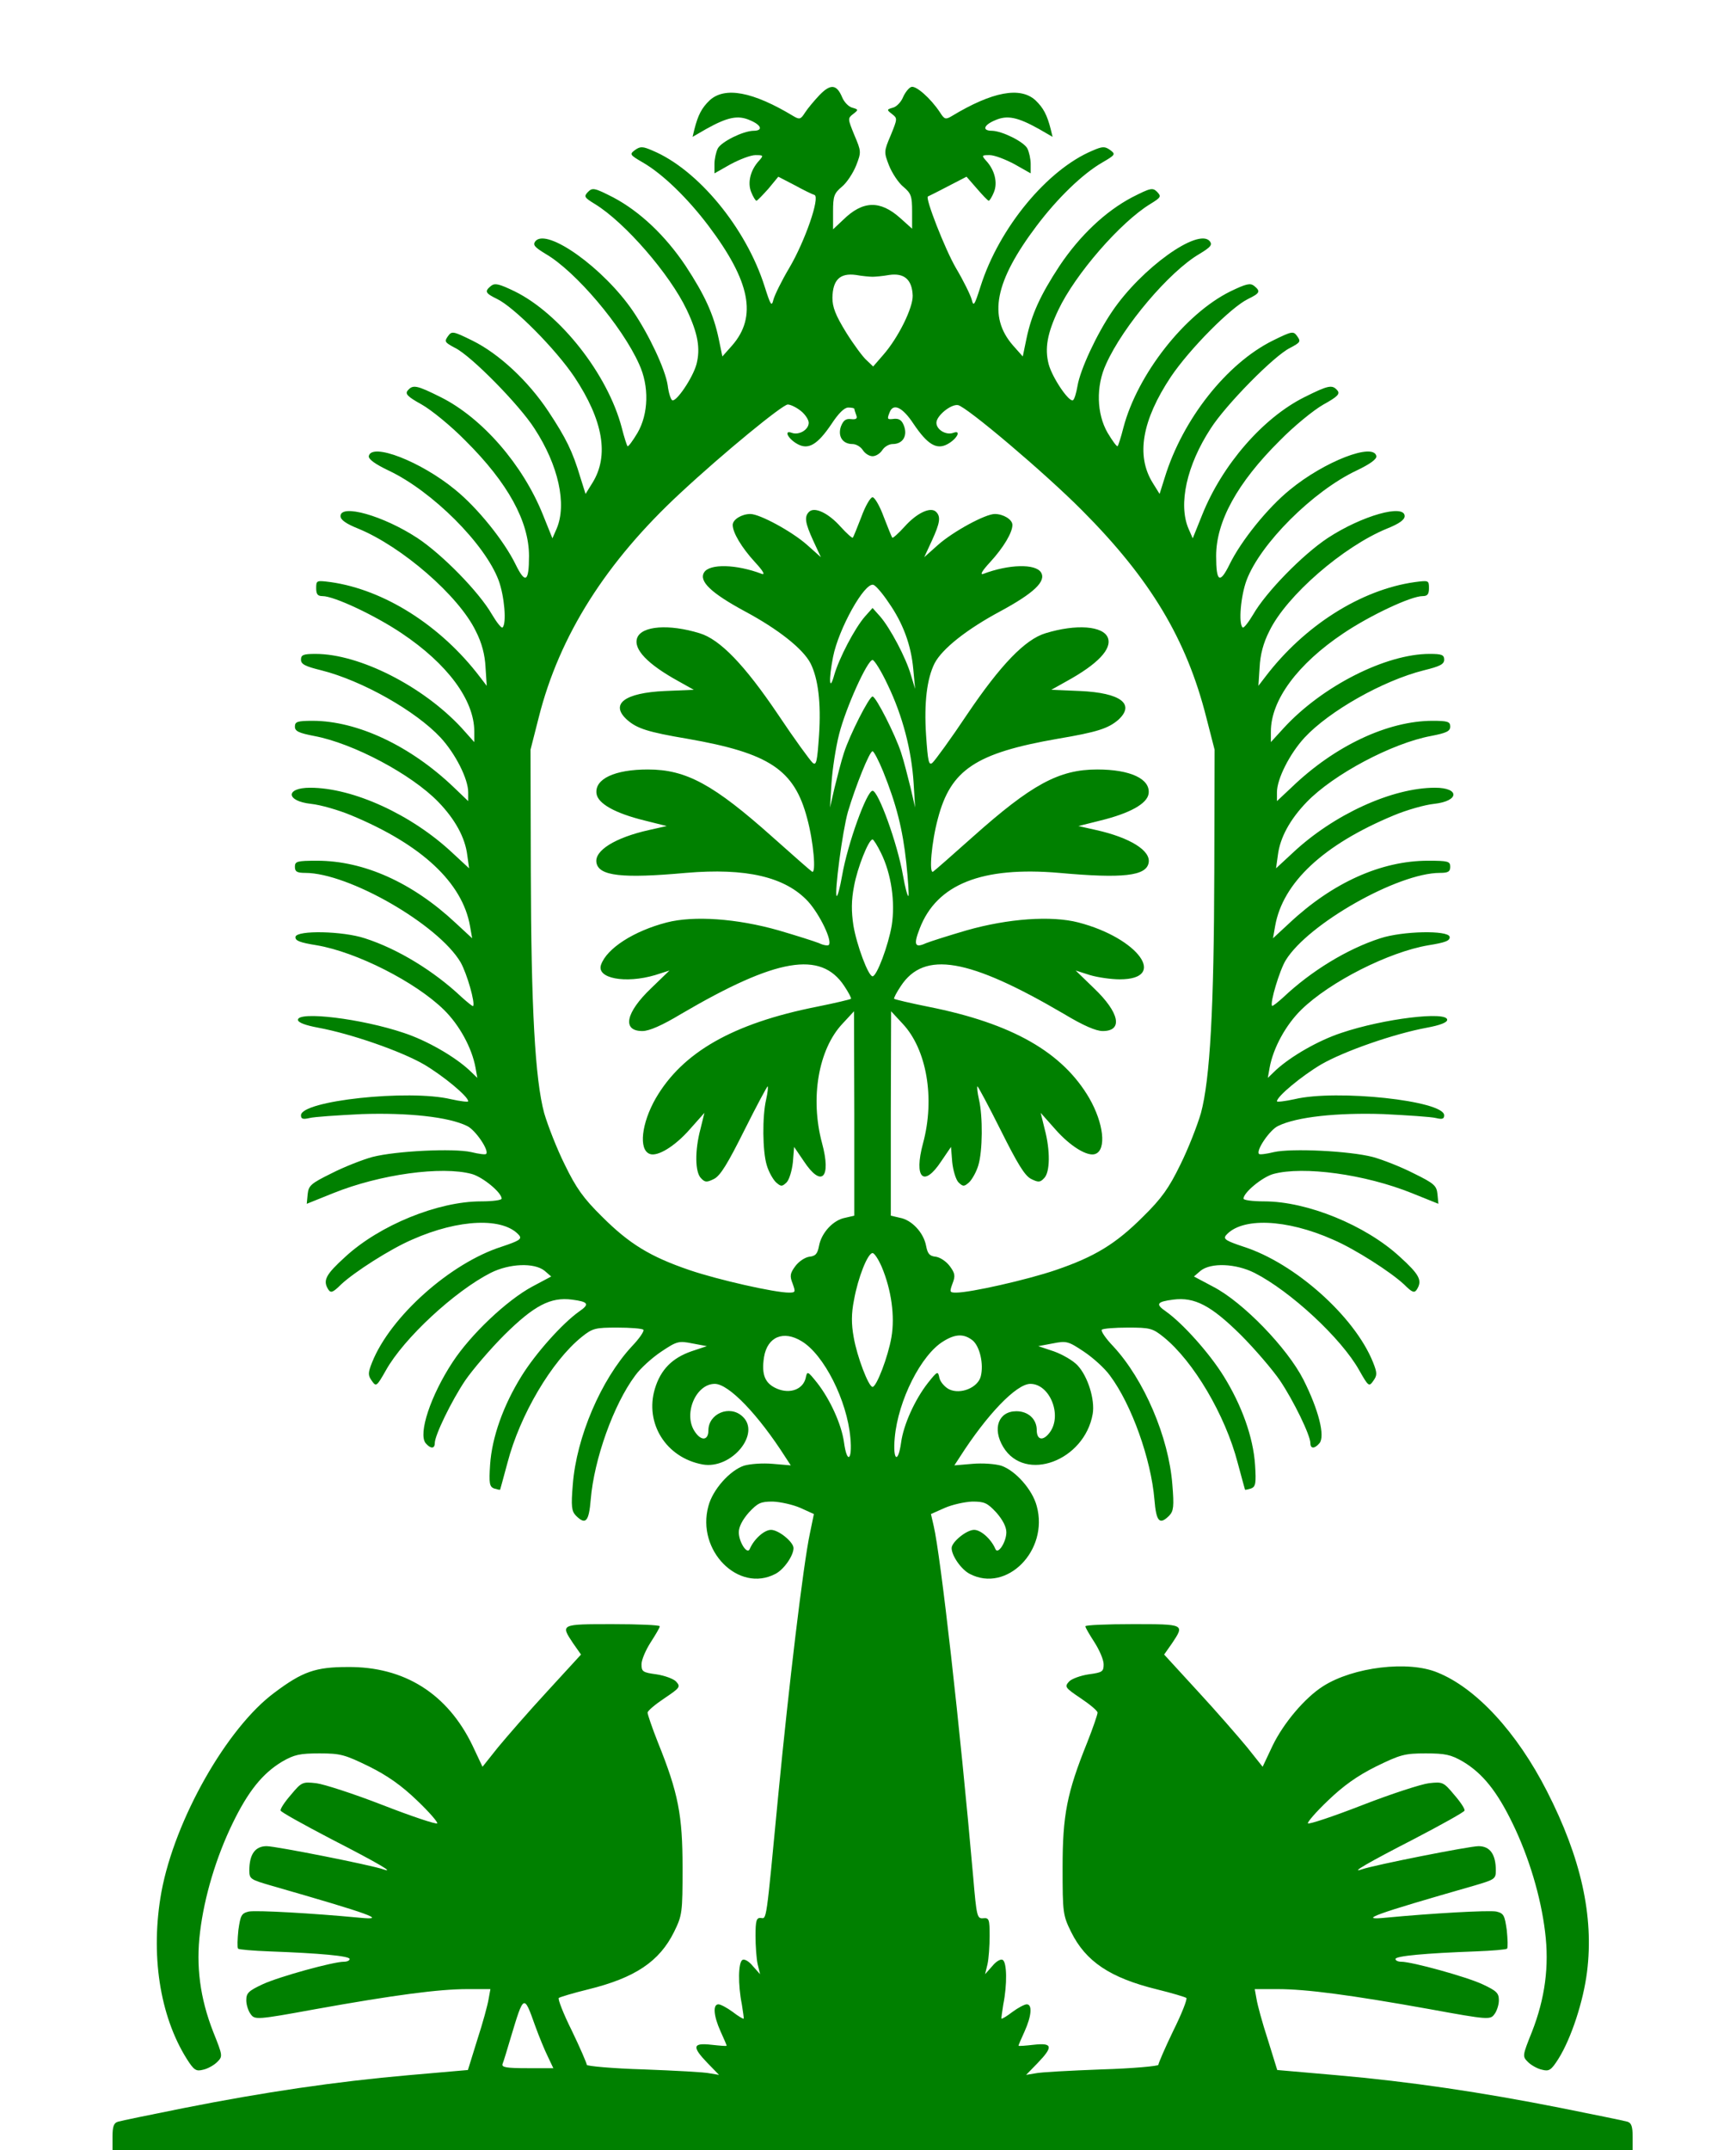 <?xml version="1.0" standalone="no"?>
<!DOCTYPE svg PUBLIC "-//W3C//DTD SVG 20010904//EN"
 "http://www.w3.org/TR/2001/REC-SVG-20010904/DTD/svg10.dtd">
<svg version="1.0" xmlns="http://www.w3.org/2000/svg"
 width="571pt" height="707pt" viewBox="0 0 571 707"
 preserveAspectRatio="xMidYMid meet">

<g transform="translate(0,707) scale(0.1,-0.1)"
fill="green" stroke="none">
<path d="M2696 6758 c-17 -18 -39 -44 -48 -58 -14 -22 -18 -24 -38 -12 -134
81 -226 98 -276 52 -26 -25 -38 -48 -50 -95 l-6 -25 45 26 c70 39 104 46 143
29 39 -16 45 -35 12 -35 -35 -1 -105 -36 -117 -58 -6 -12 -11 -35 -11 -51 l0
-31 53 30 c30 16 66 30 82 30 26 0 27 -1 12 -18 -29 -31 -39 -73 -26 -104 6
-15 14 -28 17 -28 3 0 20 18 39 39 l33 40 54 -28 c29 -16 58 -30 65 -32 19 -7
-31 -152 -83 -240 -25 -42 -48 -89 -52 -104 -6 -24 -9 -20 -29 43 -61 193
-220 385 -369 447 -32 14 -40 14 -57 2 -19 -14 -18 -16 25 -41 66 -38 148
-118 216 -208 138 -183 161 -299 78 -394 l-32 -36 -12 58 c-17 81 -46 144
-109 240 -67 100 -151 179 -238 225 -61 31 -68 33 -83 18 -14 -15 -13 -18 23
-40 98 -60 246 -230 302 -348 37 -78 45 -127 32 -178 -12 -45 -67 -126 -80
-119 -5 3 -12 25 -15 50 -8 52 -61 165 -114 243 -96 141 -283 275 -321 230 -9
-12 -4 -19 34 -42 98 -57 251 -237 307 -362 34 -73 31 -164 -5 -226 -16 -27
-31 -47 -33 -44 -2 2 -11 29 -19 61 -46 175 -202 374 -352 448 -52 25 -65 28
-78 18 -22 -18 -19 -24 20 -43 56 -27 192 -164 254 -256 95 -143 115 -259 60
-348 l-23 -37 -17 54 c-26 87 -47 129 -105 217 -67 101 -163 190 -250 233 -65
32 -68 32 -81 14 -12 -17 -10 -20 24 -38 53 -26 212 -188 261 -265 79 -121
107 -249 73 -329 l-14 -32 -31 77 c-66 165 -200 319 -336 387 -80 40 -92 42
-109 22 -9 -11 -1 -20 46 -46 32 -18 97 -71 144 -119 140 -139 209 -266 209
-379 0 -86 -12 -93 -44 -28 -38 78 -126 187 -199 246 -113 93 -276 156 -284
110 -1 -10 21 -26 65 -47 144 -68 317 -241 362 -361 19 -51 27 -142 13 -155
-3 -4 -19 16 -35 43 -42 73 -162 196 -245 251 -113 74 -253 113 -253 72 0 -12
18 -25 58 -41 144 -59 331 -221 387 -337 20 -39 30 -78 32 -119 l4 -61 -23 30
c-128 168 -314 286 -490 311 -47 6 -48 6 -48 -20 0 -20 5 -26 21 -26 38 0 172
-63 260 -122 151 -101 239 -220 239 -323 l0 -35 -42 47 c-127 137 -336 243
-480 243 -40 0 -48 -3 -48 -19 0 -15 14 -22 67 -35 135 -34 311 -134 392 -221
49 -53 91 -136 91 -180 l0 -29 -47 45 c-143 137 -318 219 -465 219 -50 0 -58
-3 -58 -19 0 -15 12 -21 64 -31 128 -24 320 -126 408 -217 55 -57 88 -117 95
-175 l6 -43 -54 50 c-135 127 -328 215 -469 215 -82 0 -80 -44 3 -53 30 -3 90
-20 133 -38 231 -96 365 -221 390 -364 l7 -40 -54 50 c-142 133 -302 205 -456
205 -66 0 -73 -2 -73 -20 0 -16 7 -20 34 -20 143 0 438 -170 511 -294 21 -37
49 -135 41 -144 -2 -1 -18 12 -37 29 -91 86 -210 159 -319 194 -73 24 -223 27
-228 5 -2 -13 14 -19 70 -28 130 -22 324 -120 418 -212 51 -50 92 -125 104
-190 l6 -34 -27 26 c-49 45 -139 97 -215 122 -139 47 -348 72 -348 43 0 -9 24
-18 67 -26 108 -20 272 -77 348 -121 64 -38 145 -105 145 -121 0 -3 -26 0 -57
7 -139 33 -493 -5 -493 -53 0 -12 6 -14 28 -9 15 4 92 9 172 13 151 5 285 -9
346 -39 27 -12 74 -81 63 -92 -2 -3 -25 0 -49 6 -58 13 -247 4 -325 -16 -33
-9 -94 -33 -135 -54 -67 -33 -75 -40 -78 -68 l-3 -32 87 35 c154 62 357 90
456 63 36 -10 98 -61 98 -81 0 -5 -30 -9 -68 -9 -141 0 -333 -78 -446 -182
-65 -59 -75 -78 -56 -108 8 -12 15 -10 42 17 44 41 161 116 233 147 155 69
302 74 353 14 9 -12 -1 -18 -58 -37 -169 -54 -366 -230 -426 -380 -14 -35 -14
-43 -1 -61 14 -20 16 -19 46 34 59 106 227 261 345 321 62 31 143 34 177 7
l22 -19 -62 -33 c-84 -45 -203 -158 -262 -248 -73 -111 -114 -236 -89 -267 16
-19 30 -19 30 0 0 26 55 139 100 206 24 35 82 103 129 150 98 97 152 125 222
116 55 -7 59 -15 24 -39 -55 -39 -143 -137 -190 -213 -59 -95 -97 -200 -103
-291 -4 -61 -2 -72 13 -78 10 -3 19 -5 20 -4 1 2 11 41 24 88 41 158 146 335
244 414 36 29 45 31 117 31 43 0 82 -3 86 -7 4 -4 -13 -29 -38 -55 -101 -109
-182 -298 -194 -454 -6 -72 -4 -87 10 -102 32 -32 43 -21 49 53 11 132 75 312
146 407 17 24 56 59 86 79 51 34 57 36 102 27 l48 -9 -51 -17 c-63 -22 -101
-60 -120 -123 -34 -114 37 -227 157 -249 95 -17 193 102 131 158 -42 39 -112
9 -112 -46 0 -33 -23 -36 -44 -5 -40 57 2 158 65 158 46 0 143 -101 233 -242
l17 -26 -59 5 c-34 3 -74 0 -95 -6 -47 -16 -103 -79 -117 -133 -40 -146 99
-286 220 -223 28 14 60 60 60 85 0 20 -49 60 -74 60 -22 0 -56 -30 -70 -63 -8
-20 -36 23 -36 55 0 18 12 41 33 65 30 32 39 36 79 36 25 -1 66 -10 91 -21
l44 -20 -13 -63 c-22 -102 -70 -507 -104 -859 -41 -430 -38 -408 -58 -406 -14
1 -17 -9 -17 -59 0 -33 3 -75 7 -93 l8 -33 -24 27 c-13 16 -28 24 -34 20 -14
-8 -15 -81 -2 -146 4 -25 7 -46 6 -47 -1 -2 -18 8 -36 22 -19 14 -40 25 -47
25 -19 0 -16 -38 7 -89 11 -24 20 -45 20 -47 0 -2 -22 0 -50 3 -62 7 -65 -6
-13 -60 l38 -39 -30 5 c-16 4 -114 9 -217 13 -104 3 -188 11 -188 15 0 5 -22
56 -49 112 -28 56 -47 105 -43 108 4 3 47 16 96 28 155 38 235 92 283 189 27
55 28 63 28 212 0 172 -14 245 -81 411 -19 48 -34 92 -34 98 0 6 25 27 55 47
52 35 54 38 39 55 -8 9 -38 20 -65 24 -45 6 -49 9 -49 33 0 15 14 47 30 72 16
25 30 48 30 53 0 4 -70 7 -155 7 -172 0 -172 0 -130 -63 l26 -37 -111 -121
c-61 -66 -133 -149 -162 -184 l-51 -64 -33 70 c-82 170 -224 260 -411 258
-105 0 -148 -15 -240 -84 -157 -116 -328 -418 -372 -655 -37 -204 -6 -407 83
-549 24 -38 31 -42 54 -36 15 3 36 15 46 25 19 19 19 20 -13 100 -43 110 -57
216 -43 328 14 116 53 246 107 357 51 105 98 164 163 203 40 23 58 27 123 27
69 0 83 -4 163 -43 62 -31 107 -63 158 -112 40 -38 69 -72 66 -75 -3 -4 -84
23 -179 60 -95 37 -194 69 -219 72 -45 5 -48 4 -83 -38 -21 -24 -36 -47 -34
-52 1 -5 77 -47 167 -94 148 -76 214 -114 170 -99 -40 14 -353 76 -383 76 -38
0 -57 -27 -57 -80 0 -28 4 -30 73 -50 327 -94 386 -115 287 -105 -147 14 -337
25 -362 20 -24 -6 -27 -12 -34 -61 -3 -30 -4 -57 -1 -61 3 -3 50 -7 104 -9
164 -6 263 -15 263 -25 0 -5 -8 -9 -19 -9 -35 0 -213 -49 -267 -74 -47 -22
-54 -29 -54 -53 0 -15 7 -36 15 -46 13 -18 21 -18 212 17 262 47 407 66 500
66 l76 0 -6 -33 c-3 -19 -19 -78 -37 -133 l-31 -100 -195 -17 c-240 -21 -477
-56 -739 -108 -110 -22 -208 -42 -217 -45 -14 -4 -18 -16 -18 -50 l0 -44 2500
0 2500 0 0 44 c0 34 -4 46 -17 50 -10 3 -108 23 -218 45 -262 52 -499 87 -739
108 l-195 17 -31 100 c-18 55 -34 114 -37 133 l-6 33 76 0 c93 0 238 -19 500
-66 191 -35 199 -35 212 -17 8 10 15 31 15 46 0 24 -7 31 -54 53 -54 25 -232
74 -267 74 -11 0 -19 4 -19 9 0 10 99 19 263 25 54 2 101 6 104 9 3 4 2 31 -1
61 -7 49 -10 55 -34 61 -25 5 -215 -6 -362 -20 -99 -10 -40 11 288 105 68 20
72 22 72 50 0 53 -19 80 -57 80 -30 0 -343 -62 -383 -76 -44 -15 22 23 170 99
90 47 166 89 167 94 2 5 -13 28 -34 52 -35 42 -38 43 -83 38 -25 -3 -124 -35
-219 -72 -95 -37 -176 -64 -179 -60 -3 3 26 37 66 75 51 49 96 81 158 112 80
39 94 43 163 43 65 0 83 -4 123 -27 65 -39 112 -98 163 -203 54 -111 93 -241
107 -357 14 -112 0 -218 -43 -328 -32 -80 -32 -81 -13 -100 10 -10 31 -22 46
-25 23 -6 30 -2 54 36 42 67 82 189 94 286 23 183 -20 375 -132 594 -99 194
-233 339 -360 390 -96 40 -277 18 -376 -45 -60 -38 -130 -121 -166 -195 l-33
-70 -51 64 c-29 35 -101 118 -162 184 l-111 121 26 37 c42 63 42 63 -130 63
-85 0 -155 -3 -155 -7 0 -5 14 -28 30 -53 16 -25 30 -57 30 -72 0 -24 -4 -27
-49 -33 -27 -4 -57 -15 -65 -24 -15 -17 -13 -20 39 -55 30 -20 55 -41 55 -47
0 -6 -15 -50 -34 -98 -67 -166 -81 -239 -81 -411 0 -149 1 -157 28 -212 48
-97 128 -151 283 -189 49 -12 92 -25 96 -28 4 -3 -15 -52 -43 -108 -27 -56
-49 -107 -49 -112 0 -4 -84 -12 -187 -15 -104 -4 -201 -9 -218 -13 l-30 -5 38
39 c52 54 49 67 -13 60 -27 -3 -50 -5 -50 -3 0 2 9 23 20 47 23 51 26 89 7 89
-7 0 -28 -11 -47 -25 -18 -14 -35 -24 -36 -22 -1 1 2 22 6 47 13 65 12 138 -2
146 -6 4 -21 -4 -34 -20 l-24 -27 8 33 c4 18 7 60 7 93 0 55 -2 60 -21 58 -20
-2 -22 5 -33 135 -44 501 -107 1056 -130 1155 l-9 39 45 20 c25 11 66 20 91
21 40 0 49 -4 79 -36 21 -24 33 -47 33 -65 0 -32 -28 -75 -36 -55 -14 33 -48
63 -70 63 -25 0 -74 -40 -74 -60 0 -25 32 -71 60 -85 121 -63 260 77 220 223
-14 54 -70 117 -117 133 -21 6 -61 9 -95 6 l-59 -5 17 26 c90 141 187 242 233
242 63 0 105 -101 65 -158 -22 -31 -44 -28 -44 6 0 36 -28 62 -67 62 -59 0
-80 -57 -43 -118 72 -118 267 -45 294 109 8 47 -16 124 -50 160 -15 16 -50 36
-78 46 l-51 17 48 9 c45 9 51 7 102 -27 30 -20 69 -55 86 -79 71 -95 135 -275
146 -407 6 -74 17 -85 49 -53 14 15 16 30 10 102 -12 156 -93 345 -194 454
-25 26 -42 51 -38 55 4 4 43 7 86 7 72 0 81 -2 117 -31 98 -79 203 -256 244
-414 13 -47 23 -86 24 -88 1 -1 10 1 20 4 15 6 17 17 13 78 -6 91 -44 196
-103 291 -47 76 -135 174 -190 213 -35 24 -31 32 24 39 70 9 124 -19 222 -116
47 -47 105 -115 129 -150 45 -67 100 -180 100 -206 0 -19 14 -19 30 0 19 23
-3 110 -53 209 -53 104 -198 254 -296 305 l-64 34 22 19 c34 27 115 24 177 -7
118 -60 286 -215 345 -321 30 -53 32 -54 46 -34 13 18 13 26 -1 61 -60 150
-257 326 -426 380 -57 19 -67 25 -58 37 51 60 198 55 353 -14 72 -31 189 -106
233 -147 27 -27 34 -29 42 -17 19 30 9 49 -56 108 -113 104 -305 182 -446 182
-38 0 -68 4 -68 9 0 20 62 71 98 81 99 27 302 -1 456 -63 l87 -35 -3 32 c-3
28 -11 35 -78 68 -41 21 -102 45 -135 54 -78 20 -267 29 -325 16 -24 -6 -47
-9 -49 -6 -11 11 36 80 63 92 61 30 195 44 346 39 80 -4 157 -9 173 -13 21 -5
27 -3 27 9 0 48 -354 86 -492 53 -32 -7 -58 -10 -58 -7 0 16 81 83 145 121 76
44 240 101 348 121 43 8 67 17 67 26 0 29 -209 4 -348 -43 -76 -25 -166 -77
-215 -122 l-27 -26 6 34 c12 65 53 140 104 190 94 92 288 190 418 212 56 9 72
15 70 28 -5 22 -155 19 -228 -5 -109 -35 -228 -108 -319 -194 -19 -17 -35 -30
-37 -28 -8 8 25 118 45 150 74 120 369 287 507 287 27 0 34 4 34 20 0 18 -7
20 -73 20 -154 0 -314 -72 -456 -205 l-54 -50 7 40 c25 143 159 268 390 364
43 18 103 35 133 38 83 9 85 53 3 53 -141 0 -334 -88 -469 -215 l-54 -50 6 43
c7 58 40 118 95 175 88 91 280 193 408 217 52 10 64 16 64 31 0 16 -8 19 -58
19 -147 0 -322 -82 -464 -219 l-48 -45 0 29 c0 44 42 127 91 180 81 87 257
187 392 221 53 13 67 20 67 35 0 16 -8 19 -48 19 -144 0 -353 -106 -479 -243
l-43 -47 0 35 c0 103 88 222 239 323 88 59 222 122 260 122 16 0 21 6 21 26 0
26 -1 26 -47 20 -177 -25 -363 -143 -491 -311 l-23 -30 4 61 c2 41 12 80 32
119 56 116 243 278 387 337 40 16 58 29 58 41 0 41 -140 2 -253 -72 -83 -55
-203 -178 -245 -251 -16 -27 -32 -47 -35 -43 -14 13 -6 104 13 155 45 120 218
293 362 361 44 21 66 37 65 47 -8 46 -171 -17 -284 -110 -73 -59 -161 -168
-199 -246 -32 -65 -44 -58 -44 28 0 113 69 240 209 379 47 48 112 101 144 119
47 26 55 35 46 46 -17 20 -29 18 -109 -22 -136 -68 -270 -222 -336 -387 l-31
-77 -14 32 c-34 80 -6 208 73 329 49 77 208 239 261 265 34 18 36 21 24 38
-13 18 -16 18 -81 -14 -151 -75 -296 -258 -355 -450 l-17 -54 -23 37 c-55 89
-35 205 60 348 62 92 198 229 254 256 39 19 42 25 20 43 -13 10 -26 7 -78 -18
-150 -74 -306 -273 -352 -448 -8 -32 -17 -59 -19 -61 -2 -3 -17 17 -33 44 -36
62 -39 153 -5 226 56 125 209 305 307 362 38 23 43 30 34 42 -38 45 -225 -89
-321 -231 -51 -75 -105 -191 -114 -245 -4 -23 -10 -44 -15 -47 -13 -7 -68 74
-80 119 -13 51 -5 100 32 178 56 118 204 288 302 348 36 22 37 25 23 40 -15
15 -22 13 -83 -18 -87 -46 -171 -125 -238 -225 -63 -96 -92 -159 -109 -240
l-12 -58 -32 36 c-83 95 -60 211 78 394 68 90 150 170 216 208 43 25 44 27 25
41 -17 12 -25 12 -57 -2 -149 -62 -308 -254 -369 -447 -20 -63 -23 -67 -29
-43 -4 15 -27 62 -52 104 -36 62 -102 231 -92 235 2 1 31 15 65 33 l62 32 34
-39 c19 -22 36 -40 39 -40 3 0 11 13 17 28 13 31 3 73 -26 104 -15 17 -14 18
12 18 16 0 52 -14 82 -30 l53 -30 0 31 c0 16 -5 39 -11 51 -12 22 -82 57 -116
58 -34 0 -28 19 11 35 39 17 73 10 143 -29 l45 -26 -6 25 c-12 47 -24 70 -50
95 -50 46 -142 29 -276 -52 -20 -12 -24 -10 -38 12 -31 47 -80 90 -95 84 -8
-3 -20 -18 -27 -34 -6 -15 -21 -31 -33 -34 -21 -6 -21 -7 -3 -21 18 -14 18
-15 -4 -69 -23 -54 -23 -56 -6 -100 10 -25 31 -57 47 -70 26 -22 29 -31 29
-82 l0 -56 -39 35 c-66 59 -123 58 -188 -6 l-33 -31 0 58 c0 51 3 60 29 82 16
13 37 45 47 70 17 44 17 46 -6 100 -22 54 -22 55 -4 69 18 14 18 15 -3 21 -12
3 -27 19 -33 34 -18 43 -38 45 -74 8z m174 -598 c8 0 33 2 55 6 49 7 75 -15
77 -68 1 -40 -47 -138 -97 -195 l-33 -38 -21 20 c-12 10 -43 52 -68 92 -35 57
-45 83 -45 114 1 59 25 82 77 75 22 -4 47 -6 55 -6z m-236 -441 c14 -11 26
-29 26 -39 0 -23 -32 -42 -56 -33 -27 10 -12 -20 19 -37 36 -20 66 -2 112 66
23 35 42 54 55 54 11 0 20 -2 20 -4 0 -2 3 -12 6 -20 5 -12 1 -16 -17 -14 -17
2 -25 -4 -33 -24 -11 -32 5 -58 38 -58 12 0 27 -9 34 -20 7 -11 21 -20 32 -20
11 0 25 9 32 20 7 11 22 20 34 20 33 0 49 26 38 58 -7 20 -16 26 -32 25 -24
-3 -25 -2 -16 21 12 32 43 17 79 -38 46 -68 76 -86 112 -66 31 17 46 47 19 37
-24 -9 -56 10 -56 33 0 23 48 62 71 58 28 -5 286 -223 409 -347 224 -225 343
-423 408 -681 l27 -105 -1 -400 c-1 -450 -14 -684 -44 -795 -12 -41 -42 -118
-68 -170 -37 -76 -61 -110 -122 -170 -90 -90 -159 -132 -288 -176 -94 -32
-280 -74 -327 -74 -22 0 -22 2 -12 30 10 25 8 34 -9 57 -12 16 -32 29 -46 31
-21 2 -27 10 -32 36 -8 43 -47 85 -86 92 l-30 7 0 336 1 336 38 -41 c79 -84
107 -245 67 -393 -31 -115 2 -147 60 -59 l32 47 4 -50 c3 -28 12 -58 21 -67
15 -14 18 -14 35 1 10 10 24 35 30 56 14 46 15 160 2 216 -5 22 -7 41 -5 43 1
2 36 -63 76 -143 55 -110 79 -150 100 -161 24 -12 30 -12 43 2 20 19 21 91 2
162 l-13 53 48 -54 c50 -57 107 -91 132 -81 37 14 27 101 -20 183 -88 151
-253 246 -530 301 -60 12 -110 24 -112 26 -2 2 8 21 22 42 77 117 223 92 537
-92 63 -38 105 -56 127 -56 68 0 55 61 -29 141 l-60 58 47 -15 c27 -8 71 -14
98 -14 160 0 61 136 -136 187 -89 23 -231 13 -368 -26 -58 -17 -118 -36 -133
-42 -37 -17 -42 -6 -21 48 56 146 205 205 459 183 210 -19 286 -10 294 33 8
40 -61 83 -173 108 l-58 13 72 18 c98 24 155 56 159 89 6 48 -60 79 -169 79
-126 0 -216 -49 -411 -223 -65 -58 -123 -109 -129 -113 -14 -8 -5 98 16 175
42 160 124 215 394 262 131 22 166 34 199 62 57 52 8 89 -125 95 l-95 4 50 28
c102 56 150 106 136 143 -15 39 -104 46 -205 15 -67 -20 -148 -104 -258 -267
-54 -81 -106 -152 -114 -159 -12 -10 -15 3 -21 91 -7 107 3 186 28 236 25 48
106 112 216 171 111 60 152 99 134 128 -18 29 -106 27 -190 -5 -12 -4 -3 11
23 39 44 48 73 97 73 122 0 18 -30 36 -58 36 -31 0 -136 -57 -186 -101 l-46
-41 25 54 c27 59 30 79 14 95 -18 18 -64 -4 -104 -49 -20 -22 -38 -38 -40 -36
-2 2 -14 32 -28 68 -13 36 -30 65 -37 65 -7 0 -24 -29 -37 -65 -14 -36 -26
-66 -28 -68 -2 -2 -20 14 -40 36 -40 45 -86 67 -104 49 -16 -16 -13 -36 14
-95 l25 -54 -46 41 c-50 44 -155 101 -186 101 -28 0 -58 -18 -58 -36 0 -25 29
-74 73 -122 26 -28 35 -43 23 -39 -84 32 -172 34 -190 5 -18 -29 23 -68 134
-128 110 -59 191 -123 216 -171 25 -50 35 -129 28 -236 -6 -88 -9 -101 -21
-91 -8 7 -60 78 -114 159 -110 163 -191 247 -258 267 -101 31 -190 24 -205
-15 -14 -37 34 -87 136 -143 l50 -28 -95 -4 c-133 -6 -182 -43 -124 -95 32
-28 67 -40 198 -62 270 -47 352 -102 394 -262 21 -77 30 -183 16 -175 -6 4
-64 55 -129 113 -195 174 -285 223 -411 223 -109 0 -175 -31 -169 -79 4 -33
61 -65 159 -89 l72 -18 -58 -13 c-112 -25 -181 -68 -173 -108 8 -43 84 -52
294 -33 198 17 327 -13 402 -94 38 -42 81 -130 68 -143 -3 -3 -18 -1 -32 6
-15 6 -75 25 -133 42 -137 39 -279 49 -368 26 -108 -28 -197 -85 -216 -139
-16 -45 80 -63 178 -34 l47 15 -60 -58 c-84 -80 -97 -141 -29 -141 22 0 64 18
127 56 314 184 460 209 537 92 14 -21 24 -40 22 -42 -2 -2 -52 -14 -112 -26
-277 -55 -442 -150 -530 -301 -47 -82 -57 -169 -20 -183 25 -10 82 24 132 81
l48 54 -13 -53 c-19 -71 -18 -143 2 -162 13 -14 19 -14 43 -2 21 11 45 51 100
161 40 80 75 145 76 143 2 -2 0 -21 -5 -43 -13 -56 -12 -170 2 -216 6 -21 20
-46 30 -56 17 -15 20 -15 35 -1 9 9 18 39 21 67 l4 50 32 -47 c58 -88 91 -56
60 59 -40 148 -12 309 67 393 l38 41 1 -336 0 -336 -30 -7 c-39 -7 -78 -49
-86 -92 -5 -26 -11 -34 -32 -36 -14 -2 -34 -15 -46 -31 -17 -23 -19 -32 -9
-57 10 -28 10 -30 -12 -30 -47 0 -233 42 -327 74 -129 44 -198 86 -288 176
-61 60 -85 94 -122 170 -26 52 -56 129 -68 170 -30 111 -43 346 -44 795 l-1
400 27 106 c68 270 222 512 466 738 143 133 335 290 353 291 9 0 28 -9 43 -21z
m288 -629 c48 -68 75 -141 82 -221 l6 -64 -14 46 c-16 56 -68 154 -101 192
l-25 28 -25 -28 c-34 -39 -85 -137 -101 -192 -16 -58 -19 -18 -4 59 18 92 104
247 133 237 7 -2 29 -27 49 -57z m-2 -272 c49 -102 78 -214 85 -322 l5 -81
-15 65 c-9 36 -22 88 -31 115 -19 59 -83 185 -94 185 -11 0 -75 -126 -94 -185
-9 -27 -22 -79 -31 -115 l-15 -65 5 81 c3 45 14 117 25 160 22 87 93 244 110
244 6 0 29 -37 50 -82z m-15 -285 c43 -107 64 -188 76 -300 6 -58 9 -106 7
-109 -3 -2 -11 28 -18 68 -18 104 -81 278 -100 278 -19 0 -82 -174 -100 -278
-7 -40 -15 -70 -18 -68 -8 9 19 214 37 277 25 84 71 199 81 199 4 0 20 -30 35
-67z m-7 -268 c34 -69 47 -162 35 -238 -11 -65 -49 -167 -63 -167 -14 0 -52
102 -63 167 -7 47 -7 82 2 129 11 61 48 154 61 154 3 0 16 -20 28 -45z m2
-1360 c32 -76 44 -163 32 -232 -11 -64 -49 -163 -62 -163 -13 0 -51 99 -62
163 -8 44 -8 78 1 123 13 73 45 154 61 154 6 0 19 -20 30 -45z m-263 -245 c73
-44 149 -194 160 -317 7 -75 -11 -88 -21 -15 -8 58 -45 140 -88 195 -32 40
-33 40 -38 16 -9 -37 -51 -53 -94 -35 -40 17 -52 46 -43 104 11 67 64 89 124
52z m562 3 c24 -20 37 -78 27 -118 -9 -37 -66 -61 -104 -43 -14 7 -29 24 -32
37 -5 24 -6 24 -38 -16 -43 -55 -80 -137 -88 -195 -10 -73 -28 -60 -21 15 11
123 87 273 160 317 40 25 68 25 96 3z m-1439 -2253 c13 -36 32 -82 42 -102
l18 -38 -86 0 c-69 0 -85 3 -81 14 3 7 15 46 27 87 43 143 43 143 80 39z"/>
</g>
</svg>
